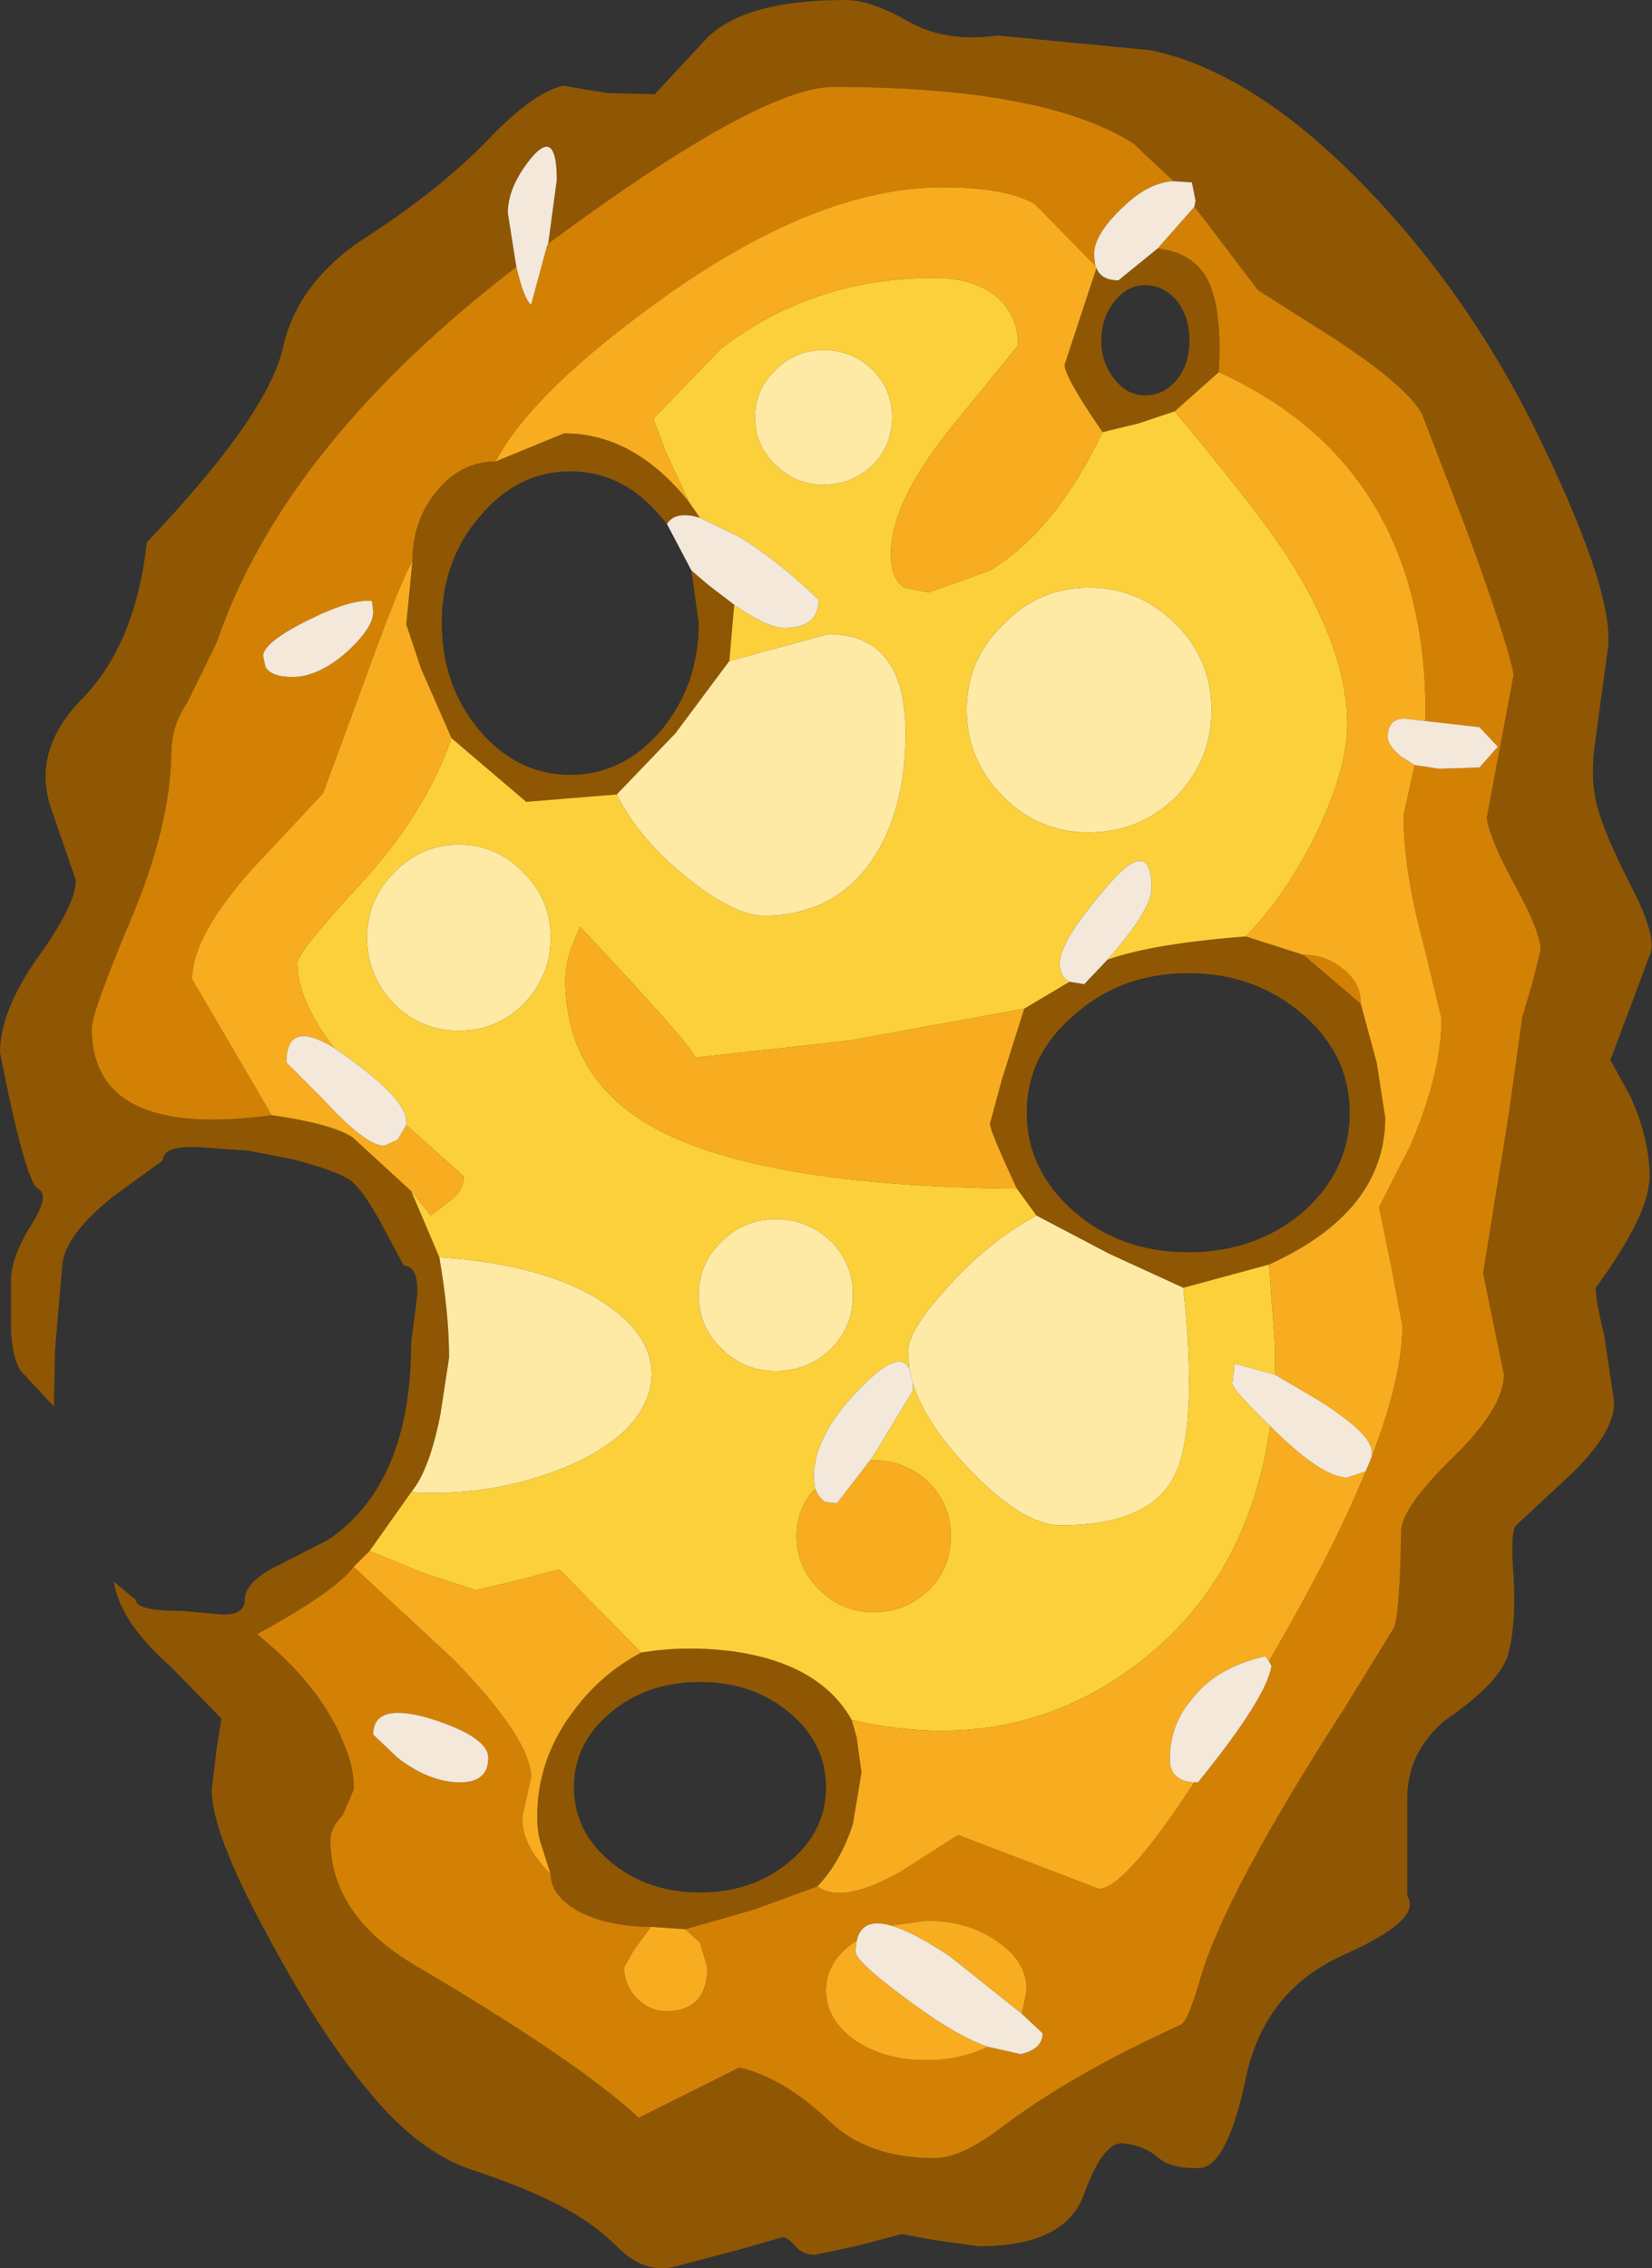 <?xml version="1.0" encoding="UTF-8" standalone="no"?>
<svg xmlns:ffdec="https://www.free-decompiler.com/flash" xmlns:xlink="http://www.w3.org/1999/xlink" ffdec:objectType="shape" height="92.65px" width="67.5px" xmlns="http://www.w3.org/2000/svg">
  <rect width="100%" height="100%" fill="#333333" stroke="none"/>
  <g transform="matrix(1.0, 0.0, 0.0, 1.0, -1.55, -1.45)">
    <path d="M50.35 9.9 L50.4 9.65 50.25 8.9 49.5 8.85 47.85 7.3 Q44.2 5.0 35.6 5.0 32.6 5.0 23.95 11.4 L24.3 8.8 Q24.3 6.7 23.3 7.85 22.3 9.05 22.3 10.15 L22.6 12.05 22.65 12.35 Q13.15 19.65 10.4 27.7 L9.2 30.15 Q8.55 31.1 8.55 32.25 8.5 35.2 6.9 39.0 5.3 42.8 5.3 43.45 5.3 48.0 12.65 47.0 15.1 47.35 15.95 47.9 L18.35 50.1 19.5 52.8 Q19.9 55.1 19.9 56.9 L19.55 59.2 Q19.1 61.5 18.35 62.4 L16.65 64.8 16.0 65.45 Q15.25 66.45 12.05 68.2 14.6 70.25 15.55 72.55 16.05 73.7 16.0 74.55 L15.55 75.6 Q15.05 76.1 15.05 76.6 15.05 79.7 18.55 81.75 25.1 85.6 27.65 87.95 L31.75 85.9 Q33.55 86.3 35.45 88.1 37.0 89.6 39.75 89.6 40.85 89.6 42.6 88.25 45.4 86.15 49.8 84.15 50.1 84.0 50.6 82.25 51.6 78.8 56.5 71.2 L58.5 67.95 Q58.75 67.35 58.8 64.0 58.8 63.05 60.9 61.0 63.0 58.95 63.0 57.6 L62.15 53.45 63.2 46.95 63.75 43.0 64.15 41.65 64.5 40.25 Q64.5 39.55 63.5 37.7 62.4 35.7 62.3 34.85 L63.4 29.0 Q63.1 27.5 61.4 22.9 L59.65 18.35 Q59.0 17.2 56.1 15.3 L52.95 13.3 50.9 10.6 50.35 9.9 M46.35 12.4 Q46.55 12.9 47.25 12.9 L48.85 11.6 Q50.25 11.75 50.85 12.8 51.5 13.95 51.35 16.65 L49.55 18.25 48.05 18.75 46.6 19.1 Q45.05 16.85 45.05 16.35 L46.35 12.4 M42.3 2.9 L48.55 3.5 Q52.7 4.35 57.2 8.95 61.7 13.55 64.6 19.65 67.5 25.7 67.25 27.9 L66.75 31.6 Q66.5 33.15 66.8 34.35 67.1 35.5 68.15 37.55 69.2 39.55 69.0 40.35 L67.35 44.75 68.15 46.2 Q68.95 47.95 68.95 49.5 68.95 51.05 66.75 54.05 66.75 54.6 67.1 56.0 L67.5 58.7 Q67.55 59.95 65.65 61.75 L63.5 63.75 Q63.25 63.95 63.4 65.95 63.5 67.9 63.15 69.1 62.75 70.25 60.55 71.75 59.05 73.05 59.05 74.9 L59.05 78.9 Q59.7 79.85 56.45 81.3 53.2 82.75 52.45 86.35 51.7 89.9 50.6 90.0 49.45 90.05 48.9 89.6 48.35 89.1 47.5 89.0 46.65 88.85 45.85 91.05 45.1 93.2 41.55 93.2 L39.75 92.95 38.4 92.7 36.7 93.15 34.85 93.55 Q34.35 93.55 34.0 93.15 33.65 92.75 33.45 92.85 L31.7 93.35 29.05 94.05 Q27.85 94.3 26.8 93.25 25.75 92.2 24.35 91.5 22.9 90.75 20.75 90.05 18.6 89.3 16.6 86.85 14.55 84.4 12.4 80.35 10.2 76.3 10.2 74.55 L10.4 72.9 10.6 71.65 8.55 69.55 Q6.45 67.7 6.2 66.05 L7.1 66.8 Q7.1 67.25 9.0 67.25 L10.65 67.4 Q11.55 67.4 11.55 66.8 11.55 66.15 12.6 65.55 L14.95 64.35 Q18.35 62.05 18.35 56.3 L18.6 54.35 Q18.65 53.15 18.05 53.15 L17.25 51.65 Q16.4 50.05 15.85 49.65 15.25 49.25 13.5 48.8 L11.7 48.45 9.6 48.3 Q8.2 48.25 8.2 48.85 L6.2 50.3 Q4.2 51.9 4.1 53.1 L3.8 56.55 3.75 58.9 3.15 58.25 2.4 57.45 Q2.05 56.9 2.0 55.8 L2.0 53.6 Q2.1 52.6 2.85 51.45 3.6 50.25 3.1 50.0 2.6 49.75 1.55 44.45 1.55 42.75 3.1 40.55 4.65 38.4 4.65 37.4 L3.7 34.65 Q2.75 32.15 4.95 29.95 7.1 27.7 7.55 23.6 12.45 18.45 13.1 15.7 13.7 12.9 16.65 11.05 19.55 9.15 21.45 7.2 23.3 5.25 24.55 4.95 L26.35 5.25 28.3 5.3 30.3 3.15 Q31.8 1.45 36.1 1.45 37.15 1.45 38.7 2.35 40.25 3.2 42.3 2.9 M50.15 15.35 Q50.15 14.4 49.65 13.75 49.1 13.1 48.35 13.1 47.6 13.1 47.1 13.75 46.55 14.4 46.55 15.35 46.55 16.3 47.1 16.95 47.6 17.6 48.35 17.6 49.1 17.6 49.65 16.95 50.15 16.3 50.15 15.35 M52.45 39.7 L54.8 40.45 57.15 42.45 57.8 44.85 58.15 47.1 Q58.15 50.95 53.4 53.1 L49.9 54.05 46.85 52.65 43.9 51.1 43.1 50.0 Q42.0 47.65 42.0 47.35 L42.5 45.5 43.4 42.65 45.25 41.55 45.85 41.65 46.8 40.65 Q48.6 40.0 52.45 39.7 M45.45 42.9 Q43.5 44.55 43.5 46.9 43.5 49.25 45.45 50.95 47.35 52.6 50.1 52.6 52.85 52.6 54.8 50.95 56.7 49.25 56.7 46.9 56.7 44.55 54.8 42.9 52.85 41.2 50.1 41.2 47.35 41.2 45.45 42.9 M21.8 20.3 L24.6 19.15 Q27.45 19.15 29.7 21.95 L30.15 22.6 Q29.15 22.3 28.8 22.85 L28.55 22.55 Q27.0 20.7 24.85 20.7 22.7 20.7 21.15 22.55 19.6 24.35 19.6 26.9 19.6 29.45 21.15 31.3 22.7 33.1 24.85 33.1 27.0 33.1 28.55 31.3 30.1 29.45 30.1 26.9 L29.8 24.75 30.5 25.35 31.55 26.15 31.35 28.45 29.15 31.4 26.75 33.9 23.05 34.2 20.0 31.6 18.75 28.75 18.15 26.95 18.4 24.4 Q18.4 22.7 19.4 21.5 20.4 20.3 21.8 20.3 M30.15 70.15 Q28.0 70.15 26.5 71.4 25.0 72.65 25.0 74.45 25.0 76.25 26.5 77.5 28.0 78.75 30.15 78.75 32.3 78.75 33.8 77.5 35.3 76.25 35.3 74.45 35.3 72.65 33.8 71.4 32.3 70.15 30.15 70.15 M24.05 78.0 L23.65 76.75 Q23.5 76.3 23.5 75.65 23.5 73.25 25.05 71.25 26.15 69.8 27.75 68.95 29.55 68.65 31.5 68.9 35.05 69.4 36.35 71.7 L36.55 72.4 36.75 73.85 36.4 75.95 Q35.9 77.5 34.95 78.5 L32.35 79.45 29.55 80.25 28.15 80.15 Q26.45 80.15 25.25 79.55 24.05 78.9 24.05 78.0" fill="#8f5703" fill-rule="evenodd" stroke="none"/>
    <path d="M49.5 8.85 Q48.5 8.9 47.5 9.85 46.25 11.0 46.25 11.85 L46.3 12.3 43.85 9.8 Q42.7 9.1 40.05 9.1 34.95 9.1 28.6 13.65 23.3 17.45 21.8 20.3 20.4 20.3 19.4 21.5 18.4 22.7 18.4 24.4 18.0 24.95 16.5 29.1 L14.75 33.85 11.85 36.95 Q9.4 39.7 9.4 41.45 L12.65 47.0 Q5.3 48.0 5.3 43.45 5.3 42.8 6.9 39.0 8.5 35.2 8.55 32.25 8.55 31.1 9.2 30.15 L10.4 27.7 Q13.15 19.65 22.65 12.35 22.95 13.65 23.25 13.9 L23.9 11.5 23.95 11.4 Q32.6 5.0 35.6 5.0 44.2 5.0 47.85 7.3 L49.5 8.85 M48.85 11.6 L50.35 9.9 50.9 10.6 52.95 13.3 56.1 15.3 Q59.0 17.2 59.65 18.35 L61.4 22.9 Q63.1 27.5 63.4 29.0 L62.3 34.85 Q62.4 35.7 63.5 37.7 64.5 39.55 64.5 40.25 L64.15 41.65 63.75 43.0 63.2 46.95 62.15 53.45 63.0 57.6 Q63.0 58.95 60.9 61.0 58.8 63.05 58.8 64.0 58.75 67.35 58.5 67.95 L56.5 71.2 Q51.6 78.8 50.6 82.25 50.1 84.0 49.8 84.15 45.4 86.15 42.6 88.25 40.85 89.6 39.75 89.6 37.0 89.6 35.45 88.1 33.55 86.3 31.75 85.9 L27.65 87.95 Q25.1 85.6 18.55 81.75 15.05 79.7 15.05 76.6 15.05 76.1 15.55 75.6 L16.0 74.55 Q16.05 73.7 15.55 72.55 14.6 70.25 12.05 68.2 15.25 66.45 16.0 65.45 L20.1 69.25 Q23.25 72.5 23.25 74.05 L22.9 75.6 Q22.8 76.75 24.05 78.0 24.05 78.9 25.25 79.55 26.45 80.15 28.15 80.15 L27.45 81.1 27.05 81.8 Q27.05 82.5 27.55 83.05 28.1 83.6 28.75 83.6 30.45 83.6 30.45 81.8 L30.15 80.8 29.55 80.25 32.35 79.45 34.95 78.5 Q35.95 79.25 38.35 77.9 L40.7 76.4 46.45 78.6 Q47.5 78.6 50.35 74.25 L50.5 74.25 Q53.3 70.8 53.5 69.5 L53.4 69.3 Q56.0 64.85 57.35 61.55 L57.6 60.95 Q58.85 57.7 58.85 55.6 L58.4 53.2 57.9 50.75 59.2 48.2 Q60.45 45.25 60.45 43.05 L59.7 39.95 Q58.9 37.0 58.9 34.75 L59.35 32.7 60.35 32.85 62.0 32.8 62.75 31.95 62.0 31.15 59.8 30.9 59.8 30.6 Q59.8 20.5 51.35 16.65 51.5 13.95 50.85 12.8 50.25 11.75 48.85 11.6 M54.8 40.45 Q55.75 40.45 56.45 41.05 57.15 41.6 57.15 42.45 L54.8 40.45 M16.8 26.45 L16.75 26.0 Q15.9 25.9 14.1 26.8 12.3 27.7 12.3 28.25 L12.4 28.7 Q12.65 29.1 13.5 29.1 14.55 29.1 15.7 28.1 16.8 27.1 16.8 26.45 M19.15 71.65 Q16.8 70.95 16.8 72.3 L17.8 73.25 Q19.1 74.25 20.35 74.25 21.5 74.25 21.5 73.25 21.5 72.4 19.15 71.65 M43.3 83.7 L43.5 82.75 Q43.5 81.55 42.3 80.75 41.1 79.9 39.4 79.9 L37.95 80.1 Q36.75 79.75 36.55 80.75 L36.5 80.75 Q35.3 81.55 35.3 82.75 35.3 83.95 36.5 84.8 37.7 85.6 39.4 85.6 40.8 85.6 41.9 85.05 L43.25 85.35 Q44.15 85.15 44.15 84.5 L43.3 83.7" fill="#d38105" fill-rule="evenodd" stroke="none"/>
    <path d="M46.3 12.3 L46.35 12.4 45.05 16.35 Q45.05 16.85 46.6 19.1 44.7 23.1 42.0 24.75 L39.5 25.65 38.5 25.45 Q37.95 25.1 37.95 24.1 37.95 21.9 40.55 18.75 L43.15 15.55 Q43.15 14.35 42.3 13.6 41.35 12.8 39.75 12.8 34.75 12.8 31.0 15.7 L28.25 18.55 28.75 19.9 29.7 21.95 Q27.45 19.15 24.6 19.15 L21.8 20.3 Q23.3 17.45 28.6 13.65 34.95 9.1 40.05 9.1 42.7 9.1 43.85 9.8 L46.3 12.3 M16.0 65.45 L16.65 64.8 18.85 65.7 21.0 66.4 22.7 66.0 24.4 65.55 27.75 68.95 Q26.15 69.8 25.05 71.25 23.5 73.25 23.5 75.65 23.5 76.3 23.65 76.75 L24.05 78.0 Q22.8 76.75 22.9 75.6 L23.25 74.05 Q23.25 72.5 20.1 69.25 L16.0 65.45 M18.35 50.1 L15.95 47.9 Q15.1 47.35 12.65 47.0 L9.4 41.45 Q9.4 39.7 11.85 36.95 L14.75 33.85 16.5 29.1 Q18.0 24.95 18.4 24.4 L18.15 26.95 18.75 28.75 20.0 31.6 Q18.9 34.75 16.15 37.7 13.7 40.35 13.7 40.8 13.7 42.3 15.2 44.25 13.25 43.05 13.25 44.85 L14.8 46.4 Q16.5 48.25 17.25 48.25 L17.8 48.0 18.15 47.4 20.5 49.5 Q20.5 50.05 20.0 50.45 L19.15 51.1 18.35 50.1 M49.55 18.25 L51.35 16.65 Q59.8 20.5 59.8 30.6 L59.8 30.9 58.95 30.8 Q58.25 30.8 58.25 31.55 58.25 31.9 58.8 32.35 L59.35 32.7 58.9 34.75 Q58.9 37.0 59.7 39.95 L60.45 43.05 Q60.45 45.25 59.2 48.2 L57.9 50.75 58.4 53.2 58.85 55.6 Q58.85 57.7 57.6 60.95 L57.6 60.75 Q57.6 60.0 55.35 58.6 L53.65 57.6 53.65 56.45 53.4 53.1 Q58.15 50.95 58.15 47.1 L57.8 44.85 57.15 42.45 Q57.15 41.6 56.45 41.05 55.75 40.45 54.8 40.45 L52.45 39.7 Q54.2 37.9 55.45 35.25 56.6 32.75 56.6 31.05 56.6 27.95 54.1 24.1 53.0 22.4 49.55 18.25 M43.4 42.65 L42.5 45.5 42.0 47.35 Q42.0 47.65 43.1 50.0 32.6 49.9 28.25 47.5 24.65 45.5 24.65 41.45 24.65 40.85 24.9 40.15 L25.25 39.3 Q29.95 44.3 29.95 44.65 L36.25 43.95 43.4 42.65 M37.1 61.1 L37.25 61.1 Q38.55 61.1 39.5 62.0 40.4 62.9 40.4 64.2 40.4 65.5 39.5 66.4 38.55 67.3 37.25 67.3 35.95 67.3 35.05 66.4 34.1 65.5 34.1 64.2 34.1 63.05 34.85 62.25 L35.0 62.55 35.25 62.8 35.75 62.85 37.1 61.1 M28.15 80.15 L29.55 80.25 30.15 80.8 30.45 81.8 Q30.45 83.6 28.75 83.6 28.1 83.6 27.55 83.05 27.05 82.5 27.05 81.8 L27.45 81.1 28.15 80.15 M34.95 78.5 Q35.9 77.5 36.4 75.95 L36.75 73.85 36.55 72.4 36.35 71.7 Q43.05 73.25 48.1 69.35 52.55 65.95 53.45 59.7 L53.65 59.9 Q55.6 61.8 56.6 61.8 L57.35 61.55 Q56.0 64.85 53.4 69.3 L53.25 69.1 Q51.25 69.55 50.25 70.85 49.35 71.9 49.35 73.3 49.35 74.2 50.35 74.25 47.5 78.6 46.45 78.6 L40.7 76.4 38.35 77.9 Q35.95 79.25 34.95 78.5 M37.95 80.1 L39.4 79.9 Q41.1 79.9 42.3 80.75 43.5 81.55 43.5 82.75 L43.3 83.7 40.35 81.35 Q38.85 80.35 37.95 80.1 M41.9 85.05 Q40.8 85.6 39.4 85.6 37.7 85.6 36.5 84.8 35.3 83.95 35.3 82.75 35.3 81.55 36.5 80.75 L36.55 80.75 36.5 81.15 Q36.5 81.6 39.0 83.4 40.65 84.6 41.9 85.05" fill="#f7ad1f" fill-rule="evenodd" stroke="none"/>
    <path d="M16.65 64.8 L18.35 62.4 Q21.6 62.6 24.6 61.4 27.6 60.15 28.1 58.2 28.55 56.2 26.2 54.65 23.85 53.1 19.5 52.8 L18.35 50.1 19.15 51.1 20.0 50.45 Q20.5 50.05 20.5 49.5 L18.15 47.4 18.15 47.25 Q18.15 46.35 15.7 44.6 L15.2 44.25 Q13.7 42.3 13.7 40.8 13.7 40.35 16.15 37.7 18.9 34.75 20.0 31.6 L23.05 34.2 26.75 33.9 Q27.7 35.8 29.75 37.4 31.6 38.85 32.75 38.85 35.65 38.85 37.2 36.55 38.55 34.55 38.55 31.4 38.55 27.35 35.4 27.35 L31.35 28.45 31.55 26.15 Q32.9 27.1 33.6 27.1 35.0 27.1 35.0 25.95 33.4 24.4 31.8 23.4 L30.15 22.6 29.7 21.95 28.75 19.9 28.25 18.55 31.0 15.7 Q34.75 12.8 39.75 12.8 41.35 12.8 42.3 13.6 43.15 14.35 43.15 15.55 L40.55 18.75 Q37.95 21.9 37.95 24.1 37.95 25.1 38.5 25.45 L39.5 25.65 42.0 24.75 Q44.7 23.1 46.6 19.1 L48.05 18.75 49.55 18.25 Q53.0 22.4 54.1 24.1 56.6 27.95 56.6 31.05 56.6 32.75 55.45 35.25 54.2 37.9 52.45 39.7 48.6 40.0 46.8 40.65 48.6 38.6 48.6 37.75 48.6 35.5 46.75 37.7 44.85 39.9 44.85 40.8 44.85 41.35 45.25 41.55 L43.4 42.65 36.25 43.95 29.95 44.65 Q29.95 44.3 25.25 39.3 L24.9 40.15 Q24.65 40.85 24.65 41.45 24.65 45.5 28.25 47.5 32.6 49.9 43.1 50.0 L43.9 51.1 Q41.95 52.15 40.25 54.05 38.65 55.8 38.65 56.65 L38.7 57.35 Q38.3 56.55 36.85 58.0 34.8 60.0 34.8 61.8 L34.85 62.25 Q34.1 63.05 34.1 64.2 34.1 65.5 35.05 66.4 35.95 67.3 37.25 67.3 38.55 67.3 39.5 66.4 40.4 65.5 40.4 64.2 40.4 62.9 39.5 62.0 38.55 61.1 37.25 61.1 L37.1 61.1 37.4 60.65 38.85 58.25 38.85 57.95 Q39.35 59.55 41.05 61.35 43.3 63.75 44.9 63.75 48.55 63.75 49.55 61.7 50.5 59.75 49.9 54.05 L53.4 53.1 53.65 56.45 53.65 57.6 52.0 57.15 51.9 57.95 Q51.9 58.2 53.45 59.7 52.55 65.95 48.1 69.35 43.05 73.25 36.35 71.7 35.05 69.4 31.5 68.9 29.55 68.65 27.75 68.95 L24.4 65.55 22.7 66.0 21.0 66.4 18.85 65.7 16.65 64.8 M41.05 30.45 Q41.05 32.5 42.55 34.0 44.0 35.45 46.05 35.45 48.1 35.45 49.6 34.0 51.05 32.5 51.05 30.45 51.05 28.4 49.6 26.95 48.1 25.45 46.05 25.45 44.0 25.45 42.55 26.95 41.05 28.4 41.05 30.45 M37.2 16.55 Q36.35 15.75 35.2 15.75 34.05 15.75 33.25 16.55 32.4 17.35 32.4 18.5 32.4 19.65 33.25 20.45 34.05 21.25 35.2 21.25 36.35 21.25 37.2 20.45 38.0 19.65 38.0 18.5 38.0 17.35 37.2 16.55 M17.65 42.45 Q18.75 43.55 20.3 43.55 21.85 43.55 22.95 42.45 24.05 41.3 24.05 39.75 24.05 38.2 22.95 37.1 21.85 35.95 20.3 35.95 18.75 35.95 17.65 37.1 16.55 38.2 16.55 39.75 16.55 41.3 17.65 42.45 M35.5 52.15 Q34.55 51.25 33.25 51.25 31.95 51.25 31.05 52.15 30.1 53.05 30.1 54.35 30.1 55.65 31.05 56.55 31.95 57.45 33.25 57.45 34.55 57.45 35.5 56.55 36.4 55.65 36.4 54.35 36.4 53.05 35.5 52.15" fill="#fcd03a" fill-rule="evenodd" stroke="none"/>
    <path d="M18.35 62.4 Q19.1 61.5 19.55 59.2 L19.9 56.9 Q19.9 55.1 19.5 52.8 23.85 53.1 26.2 54.65 28.55 56.2 28.1 58.2 27.6 60.15 24.6 61.4 21.6 62.6 18.35 62.4 M41.05 30.45 Q41.05 28.4 42.55 26.95 44.0 25.45 46.05 25.45 48.1 25.45 49.6 26.95 51.05 28.4 51.05 30.45 51.05 32.5 49.6 34.0 48.1 35.45 46.05 35.45 44.0 35.45 42.55 34.0 41.05 32.5 41.05 30.45 M43.9 51.1 L46.85 52.65 49.9 54.05 Q50.5 59.75 49.55 61.7 48.55 63.75 44.9 63.75 43.3 63.75 41.05 61.35 39.35 59.55 38.85 57.95 L38.7 57.35 38.65 56.65 Q38.65 55.8 40.25 54.05 41.95 52.15 43.9 51.1 M26.75 33.9 L29.15 31.4 31.35 28.45 35.4 27.35 Q38.55 27.35 38.55 31.4 38.55 34.55 37.2 36.55 35.65 38.85 32.75 38.85 31.6 38.85 29.75 37.4 27.7 35.8 26.75 33.9 M37.2 16.55 Q38.0 17.35 38.0 18.5 38.0 19.65 37.2 20.45 36.35 21.25 35.2 21.25 34.05 21.25 33.25 20.45 32.4 19.65 32.4 18.5 32.4 17.35 33.25 16.55 34.05 15.75 35.2 15.75 36.35 15.75 37.2 16.55 M17.65 42.45 Q16.55 41.3 16.55 39.75 16.55 38.2 17.65 37.1 18.75 35.95 20.3 35.95 21.85 35.95 22.95 37.1 24.05 38.2 24.05 39.75 24.05 41.3 22.95 42.45 21.85 43.55 20.3 43.55 18.75 43.55 17.65 42.45 M35.5 52.15 Q36.4 53.05 36.4 54.35 36.4 55.65 35.5 56.55 34.55 57.45 33.25 57.45 31.95 57.45 31.05 56.55 30.1 55.65 30.1 54.35 30.1 53.05 31.05 52.15 31.95 51.25 33.25 51.25 34.55 51.25 35.5 52.15" fill="#feeaa5" fill-rule="evenodd" stroke="none"/>
    <path d="M49.5 8.85 L50.25 8.9 50.4 9.65 50.35 9.9 48.85 11.6 47.25 12.9 Q46.55 12.9 46.35 12.4 L46.3 12.3 46.25 11.85 Q46.25 11.0 47.5 9.85 48.5 8.9 49.5 8.85 M22.65 12.35 L22.6 12.05 22.3 10.15 Q22.3 9.05 23.3 7.85 24.3 6.7 24.3 8.8 L23.95 11.4 23.9 11.5 23.25 13.9 Q22.95 13.65 22.65 12.35 M53.65 57.6 L55.35 58.6 Q57.6 60.0 57.6 60.75 L57.6 60.95 57.35 61.55 56.6 61.8 Q55.6 61.8 53.65 59.9 L53.45 59.7 Q51.9 58.2 51.9 57.95 L52.0 57.15 53.65 57.6 M59.35 32.7 L58.8 32.35 Q58.25 31.9 58.25 31.55 58.25 30.8 58.95 30.8 L59.8 30.9 62.0 31.15 62.75 31.95 62.0 32.8 60.35 32.85 59.35 32.7 M45.25 41.55 Q44.85 41.35 44.85 40.8 44.85 39.9 46.75 37.7 48.6 35.5 48.6 37.75 48.6 38.6 46.8 40.65 L45.85 41.65 45.25 41.55 M31.55 26.15 L30.5 25.35 29.8 24.75 28.8 22.85 Q29.15 22.3 30.15 22.6 L31.8 23.4 Q33.4 24.4 35.0 25.95 35.0 27.1 33.6 27.1 32.9 27.1 31.55 26.15 M16.8 26.45 Q16.8 27.1 15.7 28.1 14.55 29.1 13.5 29.1 12.65 29.1 12.4 28.7 L12.3 28.25 Q12.3 27.7 14.1 26.8 15.9 25.9 16.75 26.0 L16.8 26.45 M18.15 47.4 L17.8 48.0 17.25 48.25 Q16.5 48.25 14.8 46.4 L13.25 44.85 Q13.25 43.05 15.2 44.25 L15.7 44.6 Q18.15 46.35 18.15 47.25 L18.15 47.4 M37.1 61.1 L35.75 62.85 35.25 62.8 35.0 62.55 34.85 62.25 34.8 61.8 Q34.8 60.0 36.85 58.0 38.3 56.55 38.7 57.35 L38.85 57.95 38.85 58.25 37.4 60.65 37.1 61.1 M19.15 71.65 Q21.5 72.4 21.5 73.25 21.5 74.25 20.35 74.25 19.1 74.25 17.8 73.25 L16.8 72.3 Q16.8 70.95 19.15 71.65 M37.95 80.1 Q38.85 80.35 40.35 81.35 L43.3 83.7 44.15 84.5 Q44.15 85.15 43.25 85.35 L41.9 85.05 Q40.65 84.6 39.0 83.4 36.5 81.6 36.5 81.15 L36.55 80.75 Q36.75 79.75 37.95 80.1 M50.35 74.25 Q49.35 74.2 49.35 73.3 49.35 71.9 50.25 70.85 51.25 69.55 53.25 69.1 L53.4 69.3 53.5 69.5 Q53.3 70.8 50.5 74.25 L50.35 74.25" fill="#f3e8da" fill-rule="evenodd" stroke="none"/>
  </g>
</svg>
